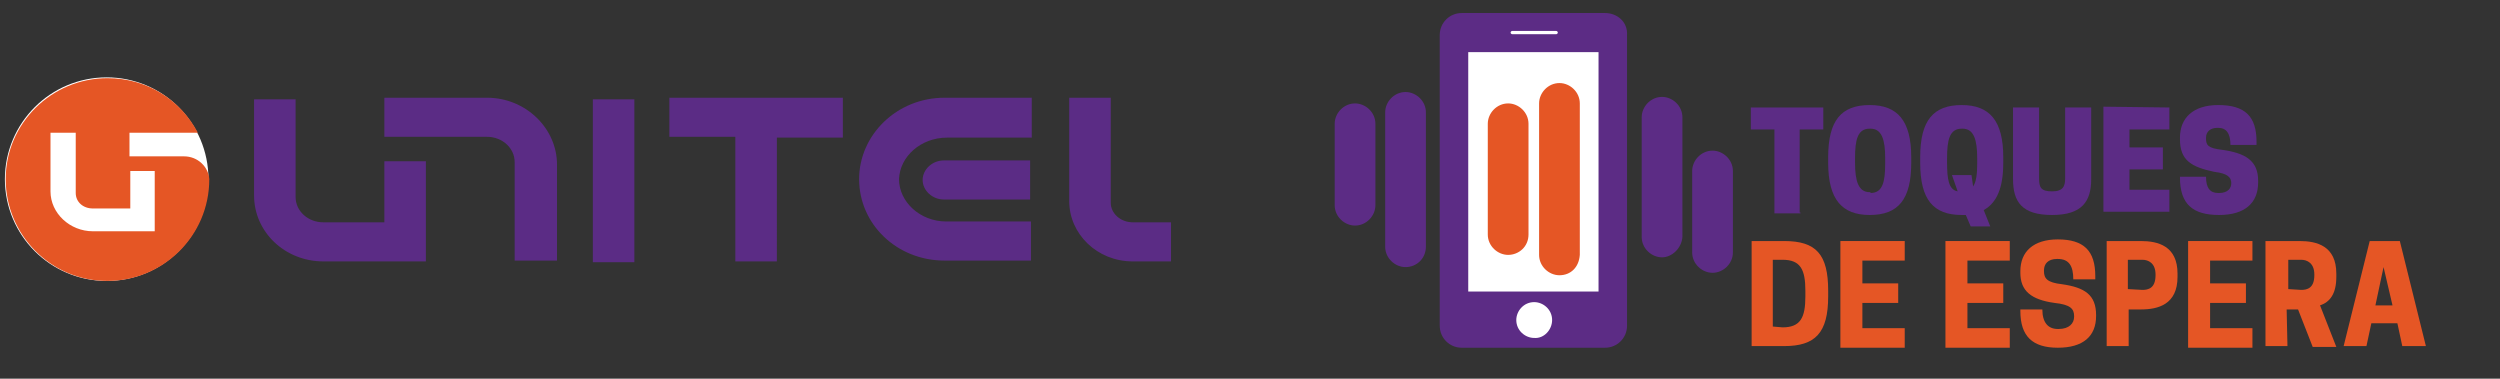 <?xml version="1.0" encoding="utf-8"?>
<!-- Generator: Adobe Illustrator 24.3.0, SVG Export Plug-In . SVG Version: 6.00 Build 0)  -->
<svg version="1.1" id="Layer_1" xmlns="http://www.w3.org/2000/svg" xmlns:xlink="http://www.w3.org/1999/xlink" x="0px" y="0px"
	 viewBox="0 0 307 46.5" style="enable-background:new 0 0 307 46.5;" xml:space="preserve">
<rect x="0" y="0" width="307" height="46.5" fill="#333333" stroke="none"/>
<style type="text/css">
	.st0{fill:#E55625;}
	.st1{fill:#5C2C85;}
	.st2{fill:#FFFFFF;}
	.st3{fill:#5B2C85;}
</style>
<g id="Layer_3">
</g>
<g>
	<g>
		<g>
			<g>
				<path class="st0" d="M219.1,42.5h-4V29.6h4c3.9,0,5.4,1.6,5.4,6.1v0.7C224.5,40.9,222.9,42.5,219.1,42.5z M218.9,40.2
					c2.2,0,2.8-1.2,2.8-3.8v-0.7c0-2.6-0.6-3.8-2.8-3.8h-1.2v8.2L218.9,40.2L218.9,40.2z"/>
				<path class="st0" d="M233.9,29.6V32h-5.2v2.8h4.4v2.4h-4.4v3.1h5.2v2.4H226V29.6H233.9z"/>
				<path class="st0" d="M246.8,29.6V32h-5.2v2.8h4.4v2.4h-4.4v3.1h5.2v2.4h-7.9V29.6H246.8z"/>
				<path class="st0" d="M248.1,33.5v-0.2c0-2.4,1.6-3.9,4.6-3.9c3.2,0,4.6,1.4,4.6,4.5v0.4h-2.7c0-1.6-0.5-2.5-1.9-2.5h-0.1
					c-1.1,0-1.6,0.6-1.6,1.4v0.1c0,0.9,0.4,1.4,2.2,1.6c2.8,0.4,4.2,1.3,4.2,3.8v0.1c0,2.5-1.6,3.9-4.7,3.9s-4.6-1.4-4.6-4.5V38h2.7
					c0,1.6,0.7,2.4,1.9,2.4h0.1c1.3,0,1.9-0.7,1.9-1.5v-0.1c0-0.9-0.5-1.4-2.4-1.6C249.4,36.8,248.1,35.7,248.1,33.5z"/>
				<path class="st0" d="M261.4,42.5h-2.7V29.6h4.2c2.1,0,4.5,0.6,4.5,4V34c0,3.4-2.4,4-4.5,4h-1.5V42.5z M263.1,35.6
					c0.7,0,1.6-0.2,1.6-1.8v-0.1c0-1.4-0.9-1.8-1.6-1.8h-1.8v3.6L263.1,35.6L263.1,35.6z"/>
				<path class="st0" d="M276.6,29.6V32h-5.2v2.8h4.4v2.4h-4.4v3.1h5.2v2.4h-7.9V29.6H276.6z"/>
				<path class="st0" d="M280.9,42.5h-2.7V29.6h4.2c2.1,0,4.5,0.6,4.5,4V34c0,2.1-0.8,3.1-2,3.5l2,5.1H284l-1.8-4.6h-1.4L280.9,42.5
					L280.9,42.5L280.9,42.5z M282.6,35.6c0.7,0,1.6-0.2,1.6-1.8v-0.1c0-1.4-0.9-1.8-1.6-1.8H281v3.6L282.6,35.6L282.6,35.6z"/>
				<path class="st0" d="M294.7,29.6l3.2,12.9H295l-0.6-2.8h-3.2l-0.6,2.8h-2.8l3.2-12.9H294.7z M291.7,37.5h2.1l-1.1-4.7
					L291.7,37.5z"/>
			</g>
			<g>
				<path class="st1" d="M221.1,26.2h-3.2V15.9H215v-2.7h8.9v2.7H221v10.2h0.1V26.2z"/>
				<path class="st1" d="M224.5,20v-0.7c0-4.5,1.6-6.4,5.1-6.4c3.4,0,5.1,1.9,5.1,6.4V20c0,4.5-1.6,6.4-5.1,6.4
					C226.2,26.4,224.5,24.5,224.5,20z M229.7,23.7c1.5,0,1.8-1.4,1.8-3.6v-0.7c0-2.2-0.4-3.6-1.8-3.6h-0.1c-1.5,0-1.8,1.4-1.8,3.6
					V20c0,2.2,0.4,3.6,1.8,3.6h0.1V23.7z"/>
				<path class="st1" d="M235.8,20v-0.7c0-4.5,1.6-6.4,5.1-6.4c3.4,0,5.1,1.9,5.1,6.4V20c0,3.1-0.8,4.9-2.4,5.8l0.8,2H242l-0.6-1.4
					c-0.1,0-0.4,0-0.5,0C237.4,26.4,235.8,24.5,235.8,20z M242.3,22.9c0.4-0.6,0.5-1.6,0.5-2.8v-0.7c0-2.2-0.4-3.6-1.8-3.6h-0.1
					c-1.5,0-1.8,1.4-1.8,3.6V20c0,2,0.2,3.3,1.3,3.5l-0.7-2h2.4L242.3,22.9z"/>
				<path class="st1" d="M247.2,22v-8.8h3.2v8.7c0,1.1,0.2,1.6,1.6,1.6s1.6-0.7,1.6-1.6v-8.7h3.2V22c0,2.7-1.1,4.4-4.8,4.4
					C248.3,26.4,247.2,24.8,247.2,22z"/>
				<path class="st1" d="M266.4,13.2v2.7h-4.9v2.2h4.1v2.7h-4.1v2.5h4.9V26h-8.1V13.1L266.4,13.2L266.4,13.2z"/>
				<path class="st1" d="M267.7,17.1v-0.2c0-2.4,1.6-4,4.7-4c3.3,0,4.7,1.4,4.7,4.5v0.4h-3.2c0-1.4-0.5-2.1-1.5-2.1h-0.1
					c-0.9,0-1.4,0.5-1.4,1.2V17c0,0.8,0.2,1.2,2,1.4c2.8,0.4,4.4,1.3,4.4,3.8v0.2c0,2.5-1.6,4-4.8,4c-3.2,0-4.8-1.3-4.8-4.6v-0.1
					h3.2c0,1.4,0.5,2,1.5,2h0.1c1.1,0,1.5-0.6,1.5-1.2l0,0c0-0.7-0.4-1.2-2.1-1.4C269.1,20.5,267.7,19.7,267.7,17.1z"/>
			</g>
		</g>
		<g>
			<g>
				<path id="XMLID_32_" class="st1" d="M197.1,1.6h-17.6c-1.5,0-2.7,1.2-2.7,2.7V40c0,1.5,1.2,2.7,2.7,2.7h17.6
					c1.5,0,2.7-1.2,2.7-2.7V4.3C199.9,2.7,198.6,1.6,197.1,1.6z"/>
				<path id="XMLID_31_" class="st2" d="M180.3,35.8V6.4l0,0h16l0,0v29.4l0,0H180.3C180.4,35.8,180.3,35.8,180.3,35.8z"/>
				<path id="XMLID_30_" class="st2" d="M190.6,39.3c0-1.3-1.1-2.2-2.2-2.2c-1.3,0-2.2,1.1-2.2,2.2c0,1.3,1.1,2.2,2.2,2.2
					C189.6,41.6,190.6,40.5,190.6,39.3z"/>
				<path id="XMLID_29_" class="st2" d="M191.1,3.8h-5.4c-0.1,0-0.2,0.1-0.2,0.2l0,0c0,0.1,0.1,0.2,0.2,0.2h5.4
					c0.1,0,0.2-0.1,0.2-0.2l0,0C191.3,3.9,191.2,3.8,191.1,3.8z"/>
			</g>
			<g>
				<g>
					<g>
						<g>
							<path class="st0" d="M185.2,31.3c-1.3,0-2.5-1.1-2.5-2.5V15.2c0-1.3,1.1-2.5,2.5-2.5c1.3,0,2.5,1.1,2.5,2.5v13.6
								C187.7,30.3,186.5,31.3,185.2,31.3z"/>
						</g>
					</g>
					<g>
						<g>
							<path class="st0" d="M191.5,33.8c-1.3,0-2.5-1.1-2.5-2.5V12.7c0-1.3,1.1-2.5,2.5-2.5c1.3,0,2.5,1.1,2.5,2.5v18.6
								C193.9,32.8,192.9,33.8,191.5,33.8z"/>
						</g>
					</g>
				</g>
				<g>
					<g>
						<path class="st1" d="M172.6,32.8c-1.3,0-2.5-1.1-2.5-2.5V13.8c0-1.3,1.1-2.5,2.5-2.5c1.3,0,2.5,1.1,2.5,2.5v16.5
							C175.1,31.7,174,32.8,172.6,32.8z"/>
					</g>
					<g>
						<path class="st1" d="M166.4,27.7c-1.3,0-2.5-1.1-2.5-2.5v-10c0-1.3,1.1-2.5,2.5-2.5c1.3,0,2.5,1.1,2.5,2.5v10
							C168.9,26.5,167.8,27.7,166.4,27.7z"/>
					</g>
					<g>
						<path class="st1" d="M210.3,33.5c-1.3,0-2.5-1.1-2.5-2.5V21c0-1.3,1.1-2.5,2.5-2.5c1.3,0,2.5,1.1,2.5,2.5v10
							C212.8,32.4,211.6,33.5,210.3,33.5z"/>
					</g>
					<g>
						<path class="st1" d="M204.1,31.6c-1.3,0-2.5-1.1-2.5-2.5V14.4c0-1.3,1.1-2.5,2.5-2.5c1.3,0,2.5,1.1,2.5,2.5v14.7
							C206.5,30.5,205.3,31.6,204.1,31.6z"/>
					</g>
				</g>
			</g>
		</g>
	</g>
	<g>
		<path class="st3" d="M77.9,32.2h-5.1v-20h5.1V32.2z M47.2,19.8v7.5h-7.5c-1.9,0-3.4-1.4-3.4-3.1v-12h-5.1V24
			c0,4.5,3.8,8.1,8.5,8.1h12.6V19.8H47.2L47.2,19.8z M59.8,12H47.2v4.8h12.6c1.9,0,3.4,1.4,3.4,3.1V32h5.2V20.2
			C68.4,15.8,64.6,12,59.8,12z M103.5,12H82.2v4.8h8.1v15.3h5.1V16.9h8.1C103.5,16.9,103.5,12,103.5,12z M115.9,19.7
			c-1.4,0-2.6,1.1-2.6,2.4s1.2,2.4,2.6,2.4h10.6v-4.8H115.9L115.9,19.7z M116.3,16.9h10.4V12H116c-5.9,0-10.5,4.6-10.5,10
			c0,5.5,4.6,10,10.5,10h10.6v-4.8h-10.4c-3.2,0-5.8-2.4-5.8-5.2C110.5,19.2,113.1,16.9,116.3,16.9z M139.1,27.3
			c-1.5,0-2.7-1.1-2.7-2.4V12h-5.1v12.7c0,4,3.4,7.4,7.8,7.4h4.7v-4.8C143.8,27.3,139.1,27.3,139.1,27.3z"/>
		<g>
			<ellipse class="st2" cx="13.1" cy="22" rx="12.5" ry="12.5"/>
			<g>
				<path class="st0" d="M22.6,19.2h-6.7v-2.9h8.4c-2.1-4-6.2-6.7-11.1-6.7C6.4,9.6,0.7,15.1,0.7,22c0,6.8,5.5,12.5,12.5,12.5
					C20,34.5,25.7,29,25.7,22l0,0C25.6,20.5,24.3,19.2,22.6,19.2z M19,28.4h-7.6c-2.8,0-5.2-2.2-5.2-4.9v-7.2h3.1v7.4
					c0,1.1,0.9,1.9,2.1,1.9H16V21h3V28.4z"/>
			</g>
		</g>
	</g>
</g>
</svg>
